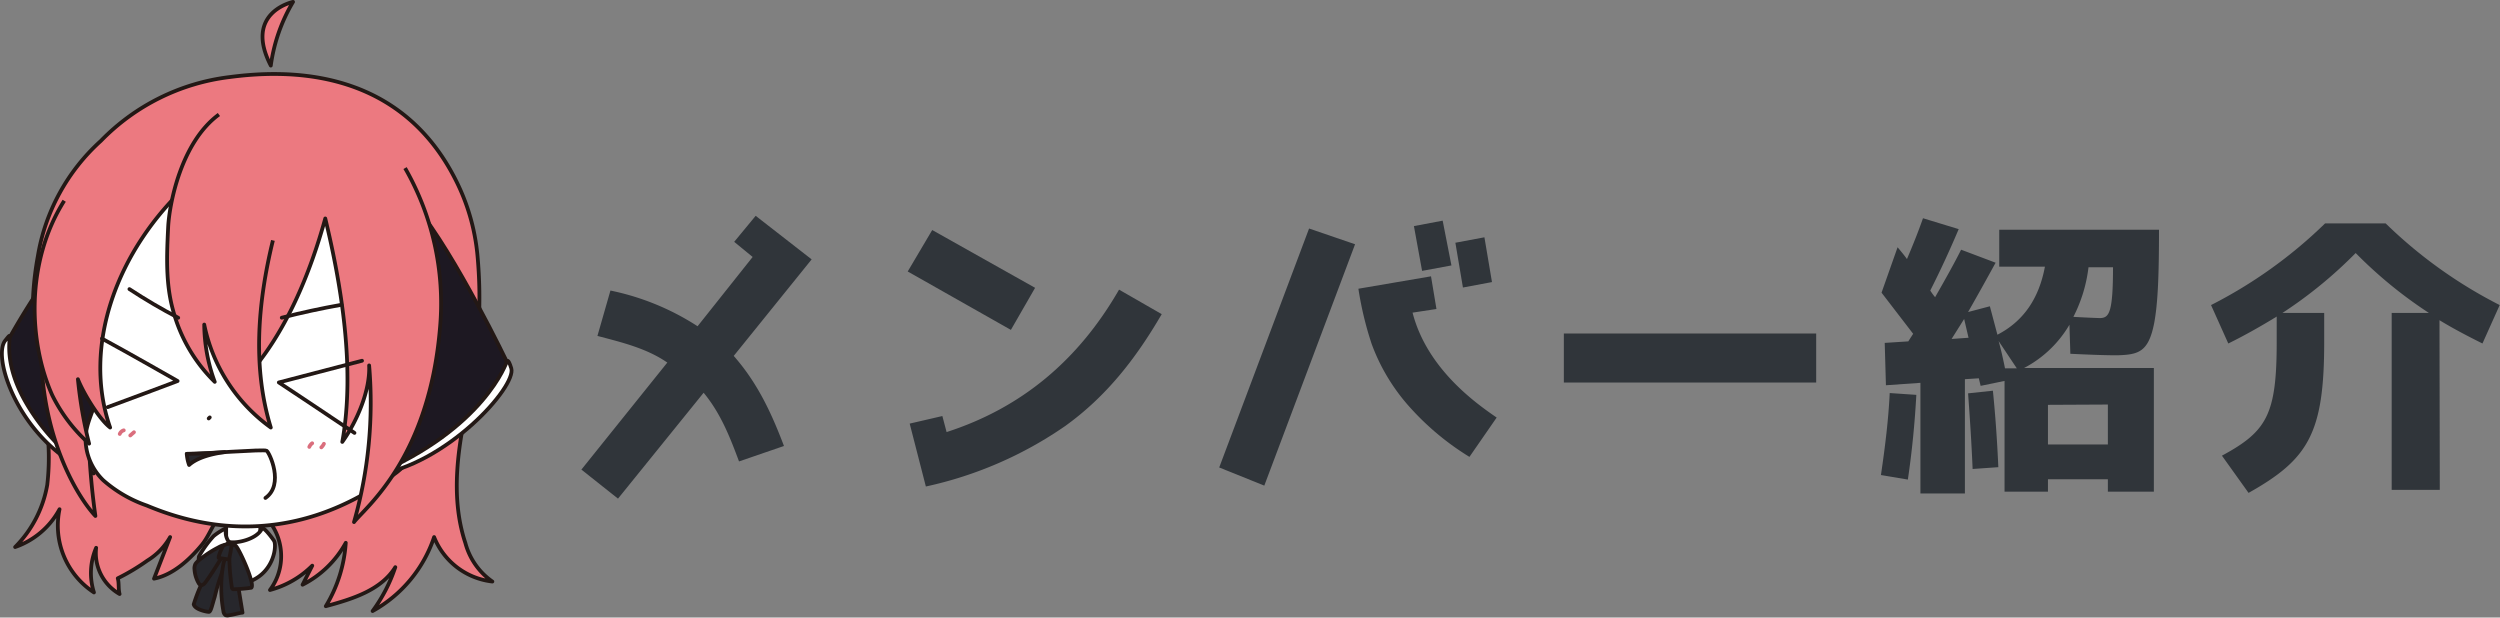 <svg xmlns="http://www.w3.org/2000/svg" viewBox="0 0 330.5 81.64"><rect x="0" y="0" width="330.5" height="81.64" fill="#808080" stroke="none"/><defs><style>.cls-1{fill:#30353a;}.cls-2{fill:#fff;}.cls-2,.cls-3,.cls-4,.cls-7,.cls-8{stroke:#231815;}.cls-2,.cls-4,.cls-6,.cls-7,.cls-8{stroke-linecap:round;}.cls-2,.cls-3,.cls-4,.cls-6,.cls-7,.cls-8{stroke-linejoin:round;stroke-width:0.5px;}.cls-3,.cls-5{fill:#ec7980;}.cls-4{fill:#1d1822;}.cls-6,.cls-7{fill:none;}.cls-6{stroke:#da6e7d;}.cls-8{fill:#27272c;}</style></defs><title>member</title><g id="レイヤー_2" data-name="レイヤー 2"><g id="top-page"><g id="メンバー紹介"><path class="cls-1" d="M97.7,61c-1.2-3.2-2.4-6.32-4.68-9.08l-11.32,14-4.84-3.84L88.22,47.93s0,0-.12-.08c-2.68-1.8-5.76-2.56-9.12-3.44l1.72-6a33.55,33.55,0,0,1,11.52,4.72l7.28-9.16-2.44-2,2.84-3.44,7.4,5.76L97,47.05c3,3.43,4.84,7.15,6.64,11.91Z"/><path class="cls-1" d="M120,35.89l3.24-5.48,13.6,7.64-3.2,5.56Zm2.4,28.43L120.26,56,124.58,55l.56,2.12c9.92-3.2,17.44-9.51,22.8-18.83l5.64,3.24c-3.44,5.92-7.36,10.91-12.76,14.79A51.53,51.53,0,0,1,122.38,64.32Z"/><path class="cls-1" d="M161.18,61.8l11.88-31.59,6.08,2.08-12,31.91Zm33.08-1.4a35.43,35.43,0,0,1-7.84-6.52,25.78,25.78,0,0,1-5.08-8.39,44.4,44.4,0,0,1-1.76-7.32l9.6-1.64.72,4.32-3.16.48c1.92,7.44,8.4,12,11.12,13.87ZM188,35.81l-1.08-5.92,3.8-.72,1.16,5.92Zm5.4,2.2-1-5.92,3.84-.72,1,5.92Z"/><path class="cls-1" d="M240.1,44.09v6.48H206.74V44.09Z"/><path class="cls-1" d="M248.66,62.8c.56-3.8,1-7.4,1.16-10.84l3.52.24c-.2,3.68-.56,7.4-1.12,11.2Zm.08-24.11,2.12-6c.28.32,1,1.2,1.24,1.56.8-1.88,1.52-3.68,2.12-5.4l4.72,1.44c-1.2,2.84-2.48,5.6-3.76,8.12a8.66,8.66,0,0,0,.64.88c1.44-2.52,2.6-4.6,3.44-6.28l4.56,1.72c-1.16,2.12-2.36,4.28-3.64,6.52l2.88-.76,1,3.76c3.4-1.76,5.48-4.72,6.28-9H264.3V30.37h21.12c0,6.24-.16,9.8-.64,12.36-.76,3.84-2.08,4.16-4.92,4.24-1.56,0-3.64-.08-6.16-.2l-.12-3.84a15,15,0,0,1-6,5.72h17.16V65h-6.08V63.36h-7.92V65H265V50.36l-3.16.65-.24-1-1.84.12V65.24h-5.88V50.61l-4.56.32-.16-5.6,3.12-.2c.12-.2.48-.76.64-1Zm10.92,3.48L258,44.81l2.24-.16ZM260.78,62q-.18-4.32-.6-10l3.28-.35c.32,3.15.56,6.51.72,10.11Zm5.84-13.31-2.4-3.6q.42,1.5.84,3.6Zm4.12,4.83v5.24h7.92V53.48Zm8.6-18.19H276.1a19.37,19.37,0,0,1-2,6.56c2.16.12,3.36.16,3.56.16C278.82,42,279.34,41.37,279.34,35.29Z"/><path class="cls-1" d="M322.54,64.76h-6.36V41.37h4.92a58.24,58.24,0,0,1-9.68-7.92,58.24,58.24,0,0,1-9.68,7.92h5.52v3.84c0,12.07-2.08,15.51-10,19.95l-3.52-4.92c5.92-3.2,7.24-5.4,7.24-15V41.85c-2.16,1.32-4.28,2.52-6.4,3.56l-2.28-5.08a61.49,61.49,0,0,0,15.08-10.8h8a61.49,61.49,0,0,0,15.08,10.8l-2.28,5.08c-2-1-3.92-2-5.68-3.08Z"/><path class="cls-2" d="M29.9,69.4v1.67a1,1,0,0,0,.06.42.85.85,0,0,0,.22.28,2.53,2.53,0,0,0,4.12-2.61"/><path class="cls-2" d="M28.25,70.86a14,14,0,0,0-1.94,2.69c-.14.45,0,2.73.52,2.73a49.12,49.12,0,0,0,3.42-4.65,2.17,2.17,0,0,1-.35-1.81A8.46,8.46,0,0,0,28.25,70.86Z"/><path class="cls-2" d="M30.25,71.63a12.91,12.91,0,0,0,.7,4.12c.09.24.51,1.24.75,1.34a3.5,3.5,0,0,0,1.53-.31c3.06-1.32,3.36-4.71,3-5.28-.13-.22-1.43-2-1.61-1.6C33.94,71.33,31.14,71.9,30.25,71.63Z"/><path class="cls-3" d="M6.25,64.08A15.38,15.38,0,0,1,2,72.32a10.61,10.61,0,0,0,5.87-5,10.56,10.56,0,0,0,4.55,11,8.45,8.45,0,0,1,.29-5.9,6.23,6.23,0,0,0,3.1,6.11c-.19-.69-.05-1.4-.24-2.08a28.64,28.64,0,0,0,3.92-2.35,8.61,8.61,0,0,0,3-3.1l-2.13,5.5c2.49-.49,4.69-2.5,6.31-4.46s1.89-5.1,5.34-5c.32,0,.62-.2.94-.16a2,2,0,0,1,.83.37A7.5,7.5,0,0,1,35.69,78a12.5,12.5,0,0,0,5.59-3.22L40,77.3a13.44,13.44,0,0,0,5.71-5.54,18.47,18.47,0,0,1-2.64,8.38c3.48-.94,7.29-2.1,9.19-5.16a21.06,21.06,0,0,1-3,5.8A17.52,17.52,0,0,0,57.39,71a9.43,9.43,0,0,0,7.7,5.88,9.06,9.06,0,0,1-3.57-5.1c-2.06-6.22-.94-12.89.43-19.13a61.81,61.81,0,0,0,1.16-19,27.68,27.68,0,0,0-2.94-10C52.43,8.48,37.14,9.3,30.34,10.19a28.5,28.5,0,0,0-17,8.43A26.32,26.32,0,0,0,5,33.89c-1.17,6.37-.81,12.48.88,20.64A31.59,31.59,0,0,1,6.25,64.08Z"/><path class="cls-4" d="M13.18,27.83c-1.58,6.29,0,18.62.82,24.55.42,3.11-3.49,5.8-1.34,9.73-2.53-.73-6.28-3.65-7.91-5.73S.07,49,1,45.11A98.53,98.53,0,0,1,13.18,27.83Z"/><path class="cls-2" d="M12.38,62.59A27.48,27.48,0,0,1,3.3,53c-3.74-6.66-.95-10.06-2.59-8C-1.18,47.25,2.78,58.78,12.38,62.59Z"/><path class="cls-3" d="M5.45,46.21c0,11.21,4.55,19.21,7.16,22a97.4,97.4,0,0,1-.92-11.4"/><path class="cls-2" d="M52.33,62.54C37.7,73.47,24.61,69,19.4,66.83a17.23,17.23,0,0,1-5.75-3.34,7.69,7.69,0,0,1-2.34-5.7c.16-2.16,1.06-3.28,1.45-5.41.44-2.38-.94-4.52-2.06-6.67a18.82,18.82,0,0,1-1.48-13.4c3-11.21,11.43-17.62,23.71-19.53a32.38,32.38,0,0,1,14.86,1.46c8,2.6,11.69,9.56,13.5,17.75s.2,13.78-.85,19C59.82,54.05,54.87,60.65,52.33,62.54Z"/><path class="cls-5" d="M8,27C22.55,5.62,42.05,10.22,47.87,12.85A25.7,25.7,0,0,1,59.79,24.42c2.62,5,3.21,10.23,2.88,15.86C62,52.61,52,59.27,52,56c.21-9.67,1.73-16.45-2.15-23.58-1.65-3-4.46-9.32-7.67-8-16.11,6.43-14.06-9.28-26.43,9.34"/><path class="cls-4" d="M67.13,48.07s.65,2.34-3.42,6.43c-5.38,5.41-12.15,8-14.65,8.38,3.16-6.34,3.49-13.22,4.92-20.14.72-3.53,1-15.46,1-15.46C60.25,33.69,67.13,48.07,67.13,48.07Z"/><path class="cls-2" d="M67,47.8s.15-.56.59.89c.74,2.4-8.64,12.84-18.14,14.12C64.1,56.64,67,47.8,67,47.8Z"/><path class="cls-3" d="M8.49,26.54C3.35,34.69,3.78,45.26,6.91,52.25a21,21,0,0,0,4.87,6.4,57.65,57.65,0,0,1-1.48-8.52c.67,1.74,2.78,5.26,4.26,6.39C10.82,45.75,15.42,33,25,24.25c-2.61,6.84,1.75,19.14,7.72,25.41C37.74,44.1,41,36.15,43,28.88c2.08,8.64,4,19.83,2.25,29.54,1.93-2.68,3.7-6.8,3.55-10.11a57.62,57.62,0,0,1-2,20.71c1.45-1.89,10-8.45,11.39-25.94a36,36,0,0,0-4.64-20.86"/><path class="cls-3" d="M28.94,15.14c-5.08,3.73-6.57,12-6.71,14.89-.18,3.68-.35,7.42.65,11a20.67,20.67,0,0,0,5.51,9.45A22.36,22.36,0,0,1,27,42.91,22.22,22.22,0,0,0,35.8,56.52c-2.46-8-1.7-16.63.28-24.74"/><path class="cls-6" d="M41.27,58.6a1.12,1.12,0,0,0-.38.48"/><path class="cls-6" d="M42.82,58.67a1.57,1.57,0,0,1-.34.47"/><path class="cls-6" d="M16.36,56.89a.82.82,0,0,0-.53.48"/><path class="cls-6" d="M17.71,57.14l-.49.43"/><path class="cls-7" d="M27.73,55.18l-.14.14"/><path class="cls-7" d="M24.69,60c2.49,0,10.19-.64,10.56-.41s2.37,4.48-.16,6.24"/><path class="cls-8" d="M25,61.47A5.4,5.4,0,0,1,24.69,60s2,0,5-.23C30,59.77,26.61,60,25,61.47Z"/><path class="cls-7" d="M17.11,38.22q3.15,2.07,6.45,3.79"/><path class="cls-7" d="M37.25,42q3.91-1,7.9-1.71"/><path class="cls-7" d="M13.48,44.76c3.46,1.87,10,5.61,10,5.61s-6.15,2.32-9.24,3.45"/><path class="cls-7" d="M47.86,47.69c-3.82,1-11,2.87-11,2.87s7.26,4.81,10,6.67"/><path class="cls-8" d="M27.71,75.19a21.57,21.57,0,0,0-2.1,4.7c.16.7,1.73,1,2,1s.43-.88.78-2a28.22,28.22,0,0,1,1.48-4.52,5.52,5.52,0,0,0,.29-1c.24-1.29-.92-.12-1.25.22A13.85,13.85,0,0,0,27.71,75.19Z"/><path class="cls-8" d="M29.53,74.57a17.29,17.29,0,0,0,0,6.21.75.75,0,0,0,.29.55.78.78,0,0,0,.48,0c.59-.06,1.18-.28,1.76-.34,0,0-.76-4.7-.85-5.16-.12-.64-.17-2-.63-2.52S29.63,74.05,29.53,74.57Z"/><path class="cls-8" d="M26.16,74.19a1.56,1.56,0,0,0-.34.39,1.31,1.31,0,0,0-.11.68,4.18,4.18,0,0,0,.53,1.79.57.57,0,0,0,.27.28c.26.1.5-.14.66-.36.81-1.11,1.53-2.28,2.24-3.45.16-.25.68-1,.55-1.32s-.81,0-1.13.19A13.45,13.45,0,0,0,26.16,74.19Z"/><path class="cls-8" d="M31.12,72.12c.38.15,2.67,5.15,2.1,5.58a19.74,19.74,0,0,1-2.42.2.39.39,0,0,1-.16-.33,29.33,29.33,0,0,1-.32-3.74C30.31,73.3,29.75,71.6,31.12,72.12Z"/><path class="cls-8" d="M28.93,73.76l1.24.19a.15.15,0,0,0,.13,0s0-.06,0-.09c.12-.63.27-1.27.34-1.9a1.25,1.25,0,0,0-1.14.21C29.39,72.28,28.76,73.73,28.93,73.76Z"/><path class="cls-3" d="M35.8,8.67A22.33,22.33,0,0,1,38.74.25S32.17,1.63,35.8,8.67Z"/></g></g></g></svg>